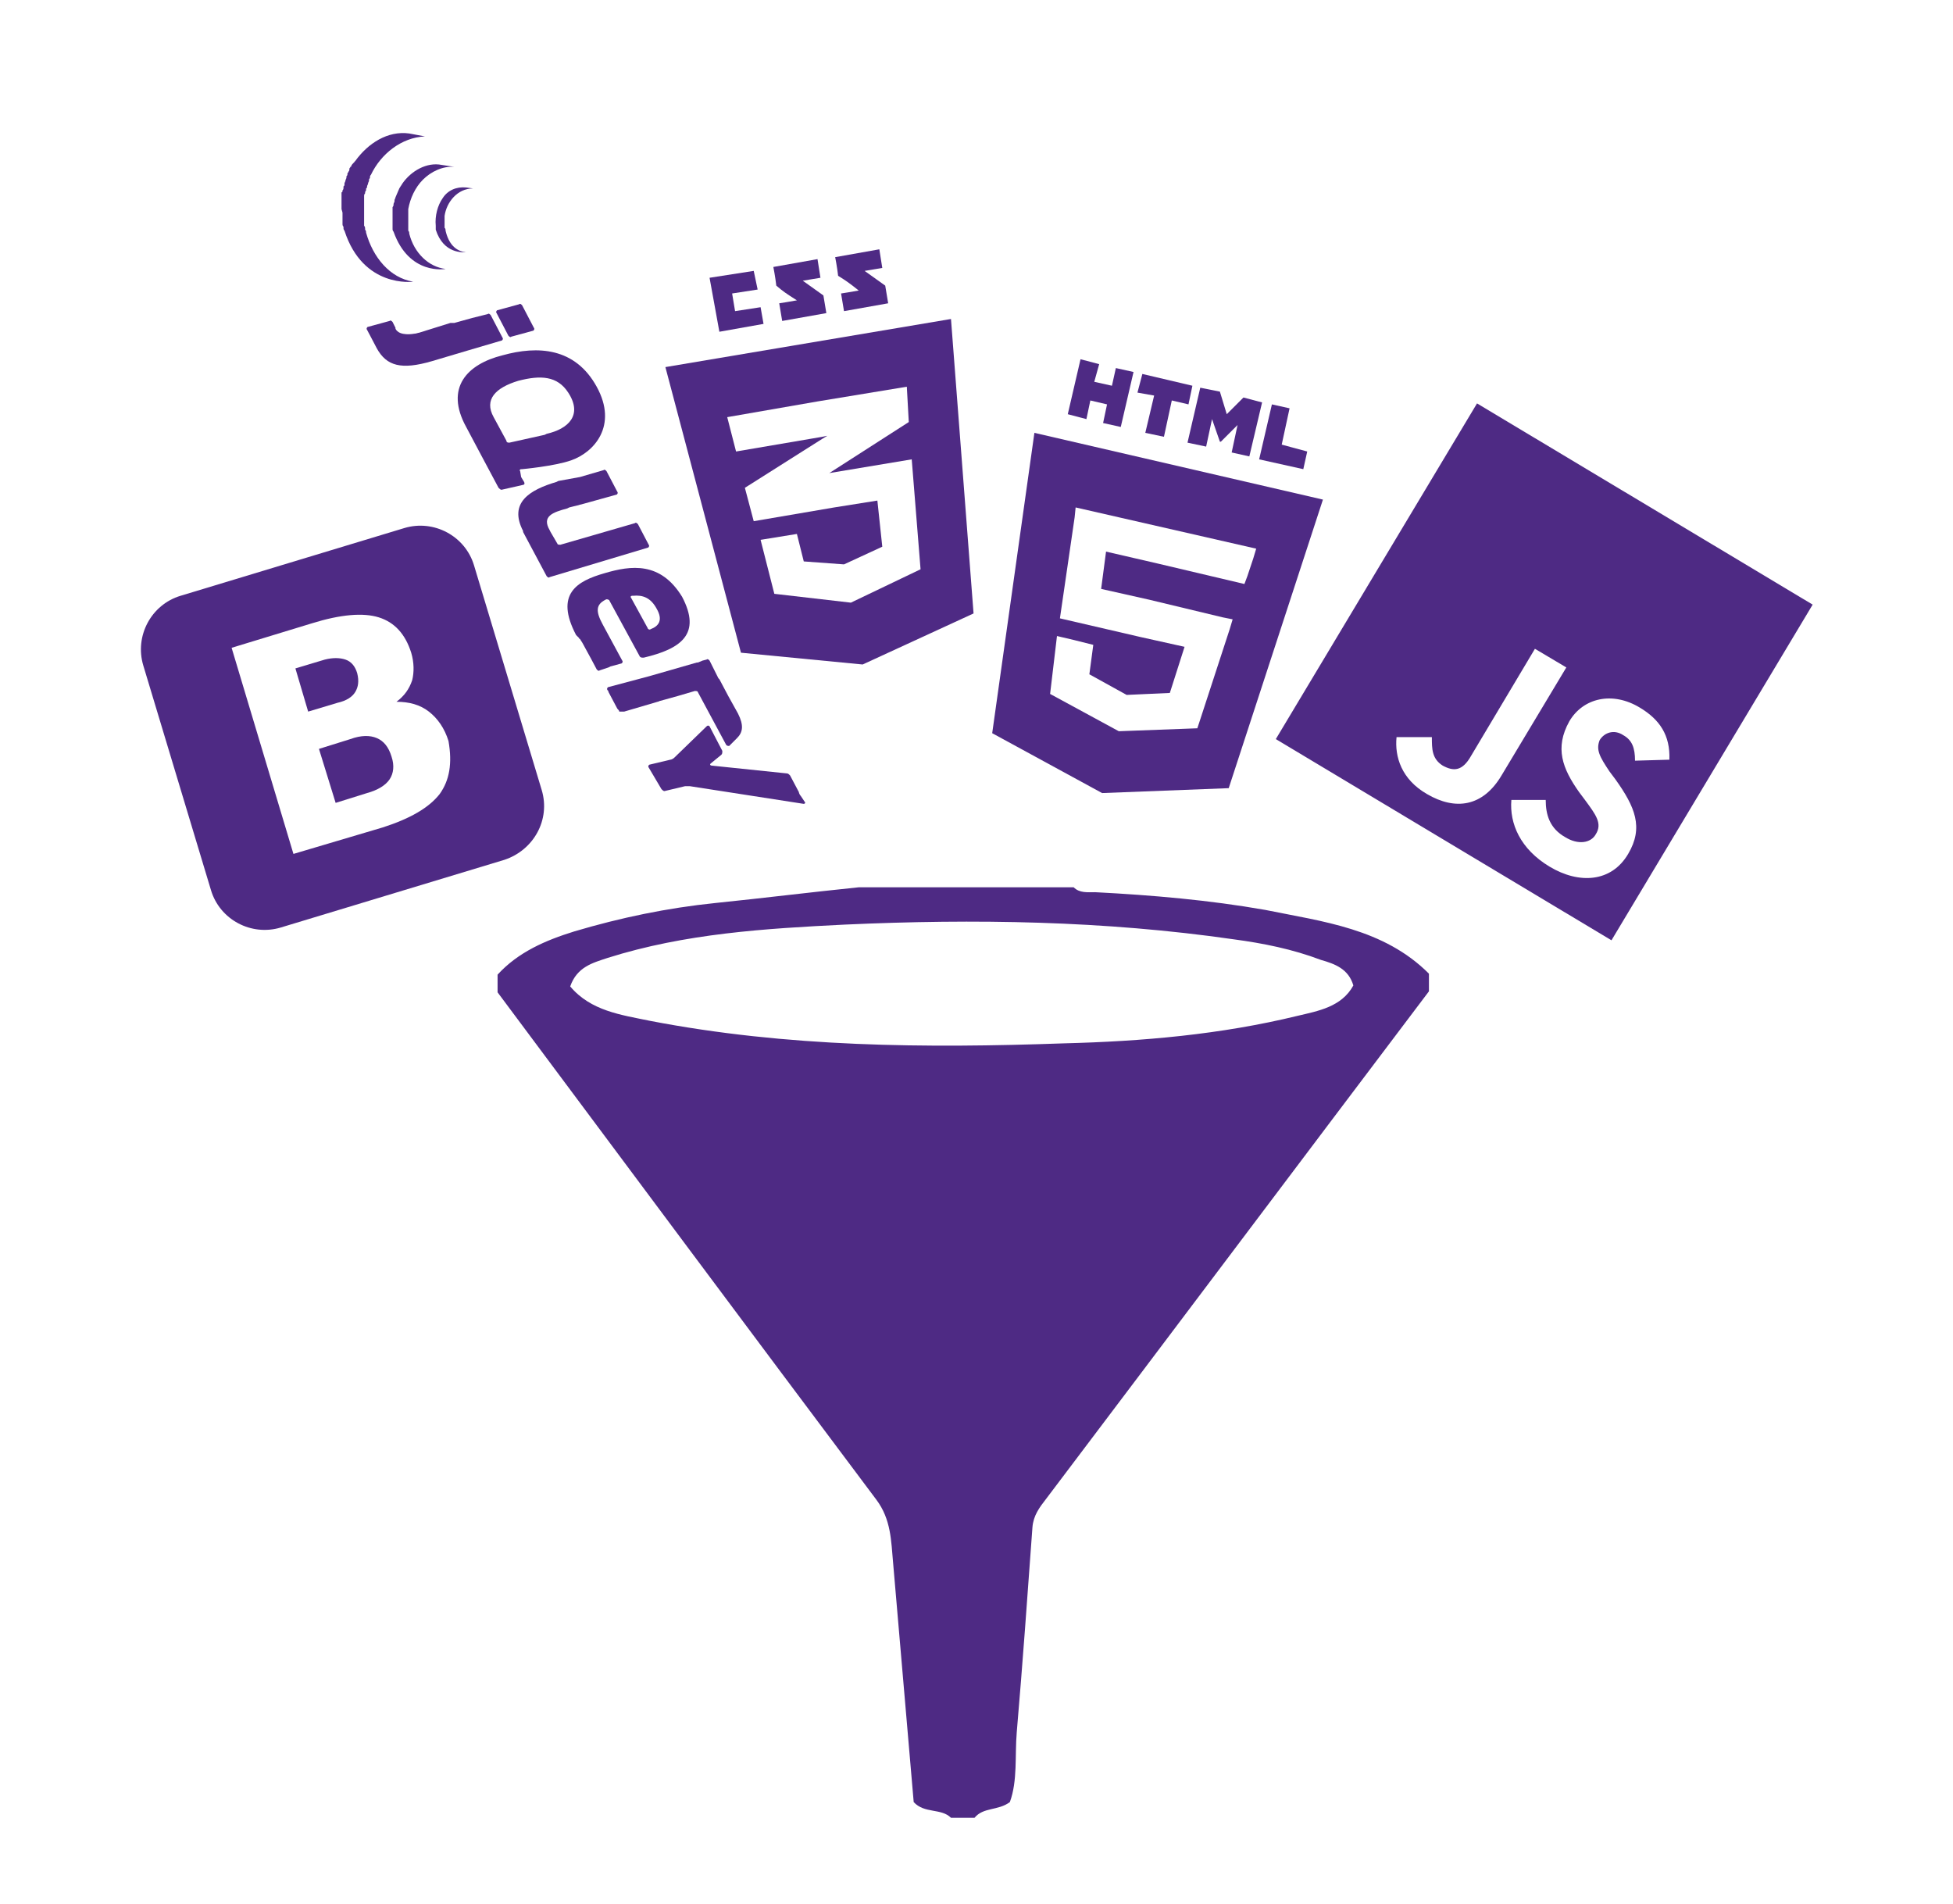 <?xml version="1.0" encoding="utf-8"?>
<!-- Generator: Adobe Illustrator 19.1.0, SVG Export Plug-In . SVG Version: 6.00 Build 0)  -->
<svg version="1.1" id="Layer_1" xmlns="http://www.w3.org/2000/svg" xmlns:xlink="http://www.w3.org/1999/xlink" x="0px" y="0px"
	 viewBox="452 544 199 194" style="enable-background:new 452 544 199 194;" xml:space="preserve">
<style type="text/css">
	.st0{fill:#4E2A84;}
	.st1{fill:none;}
</style>
<g>
	<path class="st1" d="M495.5,616.7c-0.9-0.7-2-1.1-3.3-1c0.8-0.6,1.4-1.4,1.6-2.2c0.3-0.9,0.2-1.8-0.1-2.8c-0.6-1.9-1.7-3.1-3.3-3.6
		c-1.6-0.5-3.8-0.3-6.8,0.6l-8.2,2.5l6.3,21l9.1-2.7c2.8-0.9,4.8-2,5.8-3.4c1.1-1.4,1.3-3.1,0.7-5.1
		C497.1,618.5,496.4,617.4,495.5,616.7z M482.1,612.1l3-0.9c0.9-0.3,1.6-0.3,2.1,0c0.6,0.2,0.9,0.7,1.2,1.4c0.2,0.7,0.2,1.3-0.2,1.9
		c-0.3,0.5-0.9,0.9-1.8,1.2l-3,0.9L482.1,612.1z M491.7,623.3c-0.4,0.6-1.2,1.1-2.3,1.4l-3.2,1l-1.7-5.5l3.2-1
		c1.1-0.3,2-0.4,2.7-0.1c0.7,0.3,1.2,0.9,1.4,1.8C492.2,621.9,492.1,622.7,491.7,623.3z"/>
	<path class="st1" d="M502.2,586.6l1.3,2.4c0.1,0.1,0.2,0.2,0.3,0.2l1.8-0.4l1.8-0.4c0,0,0,0,0,0l0.2-0.1h0c2.3-0.5,3.7-1.9,2.2-4.2
		c-1.1-1.7-2.9-1.9-5.2-1.1C502.4,583.6,501.2,584.8,502.2,586.6z"/>
	<polygon class="st1" points="536.4,588.4 536,588.7 528.1,593.7 529,597.1 537.2,595.7 541.6,595 542.1,599.7 538.1,601.6 
		538.1,601.6 538.1,601.6 534,601.2 533.2,598.4 533.2,598.4 529.6,599 529.5,599 531,604.5 538.8,605.5 538.8,605.5 538.8,605.5 
		545.9,602 545,590.8 536.6,592.2 536.5,592.2 536.6,592.2 544.6,587 544.4,583.4 535.3,584.9 526.1,586.5 527.2,590 535.9,588.5 	
		"/>
	<polygon class="st1" points="565.9,618.5 565.9,618.5 573.9,618.2 574.1,617.6 577.2,608.1 577.5,607.1 576.6,606.9 569,605.1 
		569,605.1 564.1,604 564.7,600.2 569.9,601.4 569.9,601.4 578.7,603.4 578.8,603.4 579,602.6 579.6,600.8 579.9,599.8 570.7,597.7 
		570.7,597.7 561.5,595.6 561.4,596.6 559.9,606.9 568.1,608.8 568.2,608.8 572.7,609.9 571.1,614.5 566.8,614.7 566.8,614.7 
		566.8,614.7 562.9,612.6 563.4,609.6 561.4,609.2 559.7,608.8 558.8,614.7 565.9,618.5 	"/>
	<path class="st1" d="M516.5,604.6C516.4,604.6,516.4,604.6,516.5,604.6C516.4,604.6,516.4,604.6,516.5,604.6
		C516.4,604.6,516.4,604.6,516.5,604.6C516.4,604.6,516.4,604.6,516.5,604.6c-0.2,0.1-0.2,0.1-0.2,0.3l1.7,3.1
		c0.1,0.1,0.2,0.2,0.3,0.1l0,0l0,0c0.8-0.3,1.2-0.9,0.6-2.2C518.3,604.8,517.4,604.4,516.5,604.6z"/>
	<path class="st1" d="M608.5,610l-6.5,10.9c-1,1.6-1.9,1.6-2.9,1c-1.1-0.7-1.1-1.7-1.1-2.9l-3.6,0c-0.2,2.1,0.5,4.3,3.1,5.8
		c2.8,1.7,5.7,1.4,7.7-2l6.6-11L608.5,610z"/>
	<path class="st1" d="M617.5,619c0.9,0.6,1.3,1.3,1.2,2.6l3.5-0.1c0.1-2.5-1-4.1-3-5.3c-2.9-1.7-5.8-1-7.2,1.4
		c-1.6,2.6-0.8,4.8,1,7.2l0.6,0.8c1.1,1.5,1.7,2.4,1.1,3.5c-0.6,0.9-1.8,1.1-3.1,0.3c-1.6-0.9-2-2.3-2-3.8l-3.5,0
		c-0.2,2.4,0.9,5,3.9,6.8c3.1,1.8,6.3,1.6,8-1.3c1.6-2.7,0.8-4.8-1.3-7.6l-0.6-0.8c-1-1.4-1.4-2.2-0.8-3.1
		C615.6,618.7,616.6,618.4,617.5,619z"/>
	<path class="st1" d="M538.2,638.2c-8.2,0.4-16.4,0.9-24.2,3.4c-1.5,0.5-3.1,0.9-3.8,2.9c2,2.5,5.1,3,8.1,3.5
		c13.9,2.7,28,2.8,42.2,2.3c8-0.3,16-1,23.8-2.8c2.1-0.5,4.5-0.9,5.7-3.1c-0.5-1.7-1.9-2.1-3.2-2.6c-2.9-1-5.9-1.6-8.9-2.1
		C564.7,637.8,551.5,637.5,538.2,638.2z"/>
	<path class="st0" d="M563.6,634.9c-0.8,0-1.6,0.1-2.2-0.5c-7.3,0-14.6,0-21.9,0c-4.9,0.5-9.7,1.1-14.6,1.6
		c-4.9,0.5-9.7,1.5-14.4,2.9c-2.9,0.9-5.7,2.1-7.8,4.4c0,0.6,0,1.2,0,1.8c12.9,17.3,25.7,34.5,38.6,51.7c1.5,2,1.5,4.2,1.7,6.4
		c0.7,8.2,1.4,16.3,2.1,24.4c1.1,1.2,2.8,0.6,3.8,1.6c0.8,0,1.6,0,2.4,0c0.9-1.1,2.4-0.7,3.6-1.6c0.8-2.2,0.5-4.7,0.7-7.1
		c0.6-7,1.1-14,1.6-20.9c0.1-1.2,0.7-2,1.4-2.9c13-17.2,26-34.5,39-51.7c0-0.6,0-1.2,0-1.8c-4.6-4.6-10.8-5.3-16.7-6.5
		C575.2,635.7,569.4,635.2,563.6,634.9z M589.9,644.4c-1.2,2.2-3.6,2.6-5.7,3.1c-7.8,1.9-15.8,2.6-23.8,2.8
		c-14.1,0.5-28.2,0.4-42.2-2.3c-2.9-0.6-6-1-8.1-3.5c0.7-2,2.3-2.4,3.8-2.9c7.9-2.5,16.1-3,24.2-3.4c13.2-0.6,26.4-0.4,39.6,1.5
		c3,0.4,6,1,8.9,2.1C588,642.2,589.4,642.7,589.9,644.4z"/>
	<path class="st0" d="M488.2,614.5c0.3-0.5,0.4-1.1,0.2-1.9c-0.2-0.7-0.6-1.2-1.2-1.4c-0.6-0.2-1.3-0.2-2.1,0l-3,0.9l1.3,4.4l3-0.9
		C487.3,615.4,487.9,615,488.2,614.5z"/>
	<path class="st0" d="M490.4,619.2c-0.7-0.3-1.6-0.3-2.7,0.1l-3.2,1l1.7,5.5l3.2-1c1.1-0.3,1.9-0.8,2.3-1.4c0.4-0.6,0.5-1.4,0.2-2.3
		C491.6,620.1,491.1,619.5,490.4,619.2z"/>
	<path class="st0" d="M507.2,624.5l-6.9-22.9c-0.9-3-4.1-4.7-7.1-3.8l-22.8,6.9c-3,0.9-4.7,4.1-3.8,7.1l6.9,22.9
		c0.9,3,4.1,4.7,7.1,3.8l22.8-6.9C506.4,630.6,508.1,627.5,507.2,624.5z M496.8,624.9c-1.1,1.4-3,2.5-5.8,3.4l-9.1,2.7l-6.3-21
		l8.2-2.5c2.9-0.9,5.2-1.1,6.8-0.6c1.6,0.5,2.7,1.7,3.3,3.6c0.3,1,0.3,2,0.1,2.8c-0.3,0.9-0.8,1.6-1.6,2.2c1.3,0,2.4,0.3,3.3,1
		c0.9,0.7,1.6,1.7,2,3C498.1,621.8,497.8,623.5,496.8,624.9z"/>
	<polygon class="st0" points="529.8,577 529.5,575.3 526.9,575.7 526.6,573.9 529.2,573.5 528.8,571.6 524.3,572.3 525.3,577.8 	"/>
	<path class="st0" d="M533.2,574.6c-0.5,0.1-1.8,0.3-1.8,0.3l0.3,1.8l4.5-0.8l-0.3-1.8l-2.1-1.5l1.8-0.3l-0.3-1.9l-4.5,0.8
		c0,0,0.2,1,0.3,1.9C531.8,573.7,532.1,573.9,533.2,574.6z"/>
	<path class="st0" d="M539.5,573.6c-0.5,0.1-1.8,0.3-1.8,0.3l0.3,1.8l4.5-0.8l-0.3-1.8l-2.1-1.5l1.8-0.3l-0.3-1.9l-4.5,0.8
		c0,0,0.2,1,0.3,1.9C538.2,572.6,538.5,572.8,539.5,573.6z"/>
	<path class="st0" d="M539.9,611.7l11.3-5.2l-2.3-30l-29.1,4.9l7.7,29.1L539.9,611.7z M526.1,586.5l9.2-1.6l9.1-1.5l0.2,3.6
		l-8.1,5.2l0,0l0,0l8.4-1.4l0.9,11.2l-7.1,3.4l0,0l0,0l-7.8-0.9l-1.4-5.5l0,0l3.7-0.6l0,0l0.7,2.8l4.1,0.3l0,0l0,0l3.9-1.8l-0.5-4.7
		l-4.4,0.7l-8.2,1.4l-0.9-3.4l7.9-5l0.5-0.3l-0.5,0.1l-8.8,1.5L526.1,586.5z"/>
	<polygon class="st0" points="563.1,584.8 564.8,585.2 564.4,587.1 566.2,587.5 567.5,581.9 565.7,581.5 565.3,583.3 563.5,582.9 
		564,581.1 562.1,580.6 560.8,586.2 562.7,586.7 	"/>
	<polygon class="st0" points="569.6,584.3 568.7,588.1 570.6,588.5 571.4,584.8 573.1,585.2 573.5,583.3 568.4,582.1 567.9,584 
		569.6,584.3 	"/>
	<polygon class="st0" points="574.9,589.5 575.5,586.7 576.3,589 576.4,589 578.1,587.3 577.5,590.1 579.3,590.5 580.6,585 
		578.7,584.5 577,586.2 576.3,583.9 574.3,583.5 573,589.1 	"/>
	<polygon class="st0" points="584.8,591.8 585.2,590 582.6,589.3 583.4,585.6 581.6,585.2 580.3,590.8 	"/>
	<path class="st0" d="M577.2,624.3l9.6-29.4l-29.4-6.8l-4.3,30.6l11.2,6.1L577.2,624.3z M559.7,608.8l1.7,0.4l2,0.5l-0.4,3l3.8,2.1
		l0,0v0l4.4-0.2l1.5-4.7l-4.5-1l0,0l-8.2-1.9l1.5-10.3l0.1-1l9.2,2.1l0,0l9.2,2.1l-0.3,1l-0.6,1.8l-0.3,0.8l0,0l-8.9-2.1l0,0
		l-5.2-1.2l-0.5,3.8l4.9,1.1l0,0l7.5,1.8l1,0.2l-0.3,1l-3.1,9.5l-0.2,0.6l-8,0.3l0,0l0,0l-7-3.8L559.7,608.8z"/>
	<path class="st0" d="M602.5,585.1L582,619.3l34.2,20.5l20.5-34.2L602.5,585.1z M597.4,624.9c-2.6-1.5-3.3-3.8-3.1-5.8l3.6,0
		c0,1.2,0,2.2,1.1,2.9c1.1,0.6,2,0.6,2.9-1l6.5-10.9l3.2,1.9l-6.6,11C603.1,626.2,600.3,626.6,597.4,624.9z M616,622.6l0.6,0.8
		c2,2.8,2.9,4.9,1.3,7.6c-1.7,2.9-5,3.1-8,1.3c-3-1.8-4.1-4.4-3.9-6.8l3.5,0c0,1.5,0.4,2.9,2,3.8c1.3,0.8,2.6,0.6,3.1-0.3
		c0.7-1.1,0-2-1.1-3.5l-0.6-0.8c-1.7-2.4-2.5-4.5-1-7.2c1.4-2.4,4.4-3.1,7.2-1.4c2,1.2,3.1,2.8,3,5.3l-3.5,0.1
		c0-1.3-0.3-2.1-1.2-2.6c-0.9-0.6-1.9-0.3-2.4,0.5C614.6,620.4,615,621.1,616,622.6z"/>
	<path class="st0" d="M508.9,593C508.9,593,508.9,593,508.9,593l-0.2,0.1c-2.7,0.8-4.9,2.1-3.4,5c0,0,0,0.1,0,0.1l2.4,4.5
		c0.1,0.1,0.2,0.2,0.3,0.1l5-1.5l5-1.5c0.1,0,0.2-0.2,0.1-0.3v0l-1.1-2.1c-0.1-0.1-0.2-0.2-0.3-0.1l-3.8,1.1l-3.8,1.1
		c-0.1,0-0.3,0-0.3-0.1l-0.7-1.2l-0.1-0.2c-0.8-1.4,0.3-1.8,1.8-2.2c0,0,0,0,0,0l0.2-0.1c0,0,0,0,0,0l0.4-0.1l0.4-0.1
		c0.1,0,0.3-0.1,0.4-0.1l1.8-0.5l1.8-0.5c0.1,0,0.2-0.2,0.1-0.3l-1.1-2.1c-0.1-0.1-0.2-0.2-0.3-0.1l-2.4,0.7L508.9,593z"/>
	<polygon class="st0" points="513.1,612.5 514.2,612.2 513.1,612.5 	"/>
	<polygon class="st0" points="513.1,612.5 513.1,612.5 514,612.3 	"/>
	<path class="st0" d="M503.8,578.2c0.1,0.1,0.2,0.2,0.3,0.1l1.1-0.3l1.1-0.3l0,0c0.1,0,0.2-0.2,0.1-0.3v0l-1.2-2.3
		c-0.1-0.1-0.2-0.2-0.3-0.1l-1.1,0.3l-1.1,0.3c-0.1,0-0.2,0.2-0.1,0.3L503.8,578.2z"/>
	<path class="st0" d="M498.3,576.9c0,0-0.1,0-0.1,0l-0.1,0l-0.1,0c0,0-0.1,0-0.1,0l-1.6,0.5l-1.6,0.5c-0.1,0-0.3,0.1-0.5,0.1
		c0,0-1.5,0.3-1.9-0.5c0,0,0-0.1,0-0.1c-0.2-0.4-0.3-0.6-0.3-0.6l0,0c-0.1-0.1-0.2-0.2-0.3-0.1l-1.1,0.3l-1.1,0.3
		c-0.1,0-0.2,0.2-0.1,0.3c0.2,0.4,0.7,1.3,1,1.9c1,1.8,2.5,2.2,5.6,1.3l3.7-1.1l3.4-1c0.1,0,0.2-0.2,0.1-0.3v0l-1.2-2.3
		c-0.1-0.1-0.2-0.2-0.3-0.1l-1.6,0.4L498.3,576.9z"/>
	<polygon class="st0" points="519,615.5 517.9,615.8 519,615.5 	"/>
	<path class="st0" d="M514,614.5l0.9,1.7c0.1,0.1,0.2,0.2,0.2,0.3c0.1,0,0.3,0,0.5,0l1.7-0.5l1.7-0.5c0,0,0,0,0,0l0,0
		c0.1,0,0.2-0.1,0.3-0.1l1.8-0.5l1.7-0.5c0.1,0,0.3,0,0.3,0.1l2.9,5.4l0,0l0,0c0.1,0.1,0.2,0.1,0.3,0.1l0.3-0.3l0,0l0,0l0.3-0.3
		l0.2-0.2c0.6-0.6,0.7-1.3,0.1-2.5l-1-1.8l-0.9-1.7l-0.1-0.1l-0.9-1.8c-0.1-0.1-0.2-0.2-0.3-0.1v0l-0.4,0.1l-0.5,0.2l-0.1,0l0,0l0,0
		l-8.7,2.5c0,0,0,0,0,0l4.2-1.2L514,614c-0.1,0-0.2,0.2-0.1,0.3L514,614.5c0-0.1-0.1-0.1-0.1-0.2l0,0C514,614.4,514,614.4,514,614.5
		z"/>
	<path class="st0" d="M519.4,624.4c0.1,0.1,0.2,0.2,0.3,0.2l2.1-0.5c0.1,0,0.3,0,0.5,0l11.6,1.8c0.1,0,0.2-0.1,0.1-0.2l-0.4-0.6v0
		c-0.1-0.1-0.2-0.3-0.2-0.4l-0.9-1.7c-0.1-0.1-0.2-0.2-0.3-0.2l-7.7-0.8c-0.1,0-0.2-0.1-0.1-0.2l1.1-0.9c0.1-0.1,0.1-0.2,0.1-0.4
		l-1.3-2.5c-0.1-0.1-0.2-0.1-0.3,0l-3.3,3.2c-0.1,0.1-0.3,0.2-0.4,0.2l-2.1,0.5c-0.1,0-0.2,0.2-0.1,0.3L519.4,624.4z"/>
	<path class="st0" d="M513.6,602.4c-2.8,0.8-5.1,2.1-2.9,6.3l0.1,0.1c0,0,0,0,0,0l0.1,0.1l0,0l0.1,0.1c0,0,0,0,0,0
		c0,0,0,0.1,0.1,0.1l0,0c0.1,0.2,0.2,0.3,0.3,0.5l0,0c0.6,1.1,1.2,2.2,1.4,2.6c0.1,0.1,0.2,0.2,0.3,0.1l0.9-0.3l0,0l0,0l0.2-0.1
		l1.1-0.3c0.1,0,0.2-0.2,0.1-0.3v0l0,0l-2-3.7c-0.7-1.3-0.7-2,0.3-2.5c0,0,0,0,0,0c0.1-0.1,0.4,0,0.4,0.1l3.1,5.7l0,0c0,0,0,0,0,0
		c0.1,0.1,0.2,0.1,0.3,0.1c0,0,0,0,0.1,0l0,0c3.8-0.9,5.9-2.4,3.9-6.2l0,0C519.3,601.2,516.3,601.6,513.6,602.4z M518.3,608.1
		L518.3,608.1L518.3,608.1c-0.1,0.1-0.3,0-0.3-0.1l-1.7-3.1c-0.1-0.1,0-0.2,0.1-0.2c0,0,0,0,0,0c0,0,0,0,0,0c0,0,0,0,0,0
		c0,0,0,0,0.1,0c1-0.1,1.8,0.2,2.4,1.3C519.6,607.2,519.1,607.8,518.3,608.1z"/>
	<path class="st0" d="M499.5,587.5l1.7,3.2l1.6,3c0.1,0.1,0.2,0.2,0.3,0.2l2.2-0.5c0.1,0,0.2-0.1,0.1-0.3l-0.3-0.5L505,592
		c-0.1-0.1,0-0.2,0.1-0.2c0,0,0,0,0.1,0l0,0c0,0,3.3-0.3,5-0.9c2.3-0.8,4.8-3.5,2.6-7.5c-2.2-4-6-4.2-9.6-3.2
		C499.6,581.1,497.3,583.5,499.5,587.5z M509.9,584c1.5,2.3,0,3.7-2.2,4.2h0l-0.2,0.1c0,0,0,0,0,0l-1.8,0.4l-1.8,0.4
		c-0.1,0-0.3,0-0.3-0.2l-1.3-2.4c-1-1.8,0.2-3,2.5-3.7C507.1,582.2,508.8,582.3,509.9,584z"/>
	<path class="st0" d="M486.9,565.7C486.9,565.7,486.9,565.8,486.9,565.7C486.9,565.8,486.9,565.8,486.9,565.7c0,0.2,0,0.3,0,0.3
		c0,0,0,0,0,0.1c0,0.1,0,0.2,0,0.3c0,0,0,0,0,0.1c0,0.1,0,0.2,0,0.3c0,0,0,0,0,0c0,0.1,0,0.2,0.1,0.3c0,0,0,0,0,0.1
		c0,0.1,0,0.2,0.1,0.3c1.9,5.9,7,5.2,7,5.2c-2.4-0.4-4.1-2.5-4.8-5c0-0.1,0-0.2-0.1-0.3c0,0,0,0,0-0.1c0-0.1,0-0.2-0.1-0.3
		c0,0,0,0,0,0c0-0.1,0-0.2,0-0.3c0,0,0,0,0-0.1c0-0.1,0-0.2,0-0.3c0,0,0,0,0-0.1c0-0.1,0-0.2,0-0.2c0,0,0,0,0-0.1c0-0.1,0-0.1,0-0.2
		c0,0,0-0.1,0-0.1c0-0.1,0-0.2,0-0.2c0,0,0-0.1,0-0.1c0-0.1,0-0.2,0-0.3c0,0,0-0.1,0-0.1c0-0.1,0-0.1,0-0.2c0,0,0,0,0-0.1
		c0-0.1,0-0.1,0-0.2c0,0,0-0.1,0-0.1c0-0.1,0-0.1,0-0.2c0,0,0-0.1,0-0.1c0-0.1,0-0.2,0.1-0.3c0,0,0,0,0,0c0-0.1,0-0.2,0.1-0.3
		c0,0,0-0.1,0-0.1c0-0.1,0-0.1,0.1-0.2c0,0,0-0.1,0-0.1c0-0.1,0.1-0.2,0.1-0.3c0,0,0,0,0,0c0-0.1,0.1-0.2,0.1-0.3c0,0,0,0,0-0.1
		c0-0.1,0.1-0.1,0.1-0.2c0,0,0,0,0-0.1c0-0.1,0.1-0.2,0.1-0.2c1-2.1,3.1-3.8,5.5-3.9l-1.6-0.3c-2.2-0.3-4.2,1-5.5,2.8
		c0,0-0.1,0.1-0.1,0.1c0,0,0,0.1-0.1,0.1c0,0,0,0,0,0c0,0,0,0.1-0.1,0.1c0,0.1-0.1,0.1-0.1,0.2c0,0,0,0.1-0.1,0.1
		c0,0.1-0.1,0.1-0.1,0.2c0,0,0,0,0,0.1c0,0.1-0.1,0.2-0.1,0.2c0,0,0,0,0,0c0,0,0,0,0,0c0,0.1-0.1,0.1-0.1,0.2c0,0,0,0.1,0,0.1
		c0,0.1-0.1,0.1-0.1,0.2c0,0,0,0,0,0.1c0,0.1-0.1,0.2-0.1,0.3c0,0,0,0,0,0c0,0,0,0,0,0c0,0.1-0.1,0.2-0.1,0.3c0,0,0,0.1,0,0.1
		c0,0.1,0,0.1-0.1,0.2c0,0,0,0.1,0,0.1c0,0.1,0,0.2-0.1,0.3c0,0,0,0,0,0c0,0,0,0,0,0c0,0.1,0,0.2-0.1,0.2c0,0,0,0.1,0,0.1
		c0,0.1,0,0.1,0,0.2c0,0,0,0.1,0,0.1c0,0.1,0,0.1,0,0.2c0,0,0,0.1,0,0.1c0,0,0,0,0,0c0,0.1,0,0.1,0,0.2c0,0,0,0.1,0,0.1
		c0,0.1,0,0.2,0,0.3c0,0,0,0.1,0,0.1c0,0.1,0,0.2,0,0.2c0,0,0,0.1,0,0.1C486.9,565.6,486.9,565.7,486.9,565.7z"/>
	<path class="st0" d="M493,562.7c-0.1,0.2-0.3,0.4-0.4,0.7c-0.1,0.2-0.2,0.5-0.3,0.7c0,0.1-0.1,0.2-0.1,0.3c0,0,0,0,0,0.1
		c0,0.1-0.1,0.2-0.1,0.3c0,0,0,0,0,0c0,0,0,0,0,0c0,0.1,0,0.2-0.1,0.3c0,0,0,0,0,0.1c0,0.1,0,0.2,0,0.3c0,0,0,0,0,0c0,0,0,0.1,0,0.1
		c0,0,0,0,0,0.1c0,0.1,0,0.1,0,0.2c0,0,0,0,0,0c0,0.1,0,0.1,0,0.2c0,0,0,0,0,0.1c0,0,0,0.1,0,0.1c0,0,0,0,0,0c0,0.1,0,0.2,0,0.3
		c0,0,0,0,0,0.1c0,0.1,0,0.1,0,0.2c0,0,0,0.1,0,0.1c0,0.1,0,0.1,0,0.2c0,0,0,0.1,0,0.1c0,0.1,0,0.2,0.1,0.3c1.6,4.5,5.3,3.8,5.3,3.8
		c-1.7-0.2-3.2-1.6-3.7-3.6c0-0.1,0-0.2-0.1-0.3c0,0,0-0.1,0-0.1c0-0.1,0-0.1,0-0.2c0,0,0-0.1,0-0.1c0-0.1,0-0.1,0-0.2
		c0,0,0,0,0-0.1c0-0.1,0-0.2,0-0.3c0,0,0-0.1,0-0.1c0,0,0-0.1,0-0.1c0-0.1,0-0.1,0-0.2c0,0,0,0,0,0c0-0.1,0-0.1,0-0.2c0,0,0,0,0-0.1
		c0,0,0-0.1,0-0.1c0-0.1,0-0.2,0-0.3c0,0,0,0,0-0.1c0.2-1.1,0.7-2.2,1.5-3c0.8-0.8,2-1.4,3.2-1.3l-1.3-0.2
		C495.5,560.5,493.9,561.4,493,562.7z"/>
	<path class="st0" d="M496.4,567c0,0,0,0.1,0,0.1c0,0,0,0,0,0.1c0,0.1,0,0.1,0,0.2c0.8,2.5,2.8,2.3,3.1,2.3
		c-1.1-0.1-1.8-0.9-2.1-2.2c0-0.1,0-0.2-0.1-0.3c0-0.1,0-0.3,0-0.4c0-0.3,0-0.5,0-0.8c0.2-1.4,1.3-2.8,2.9-2.8l-0.7-0.1
		c-1-0.1-1.9,0.3-2.4,1.1C496.6,564.9,496.3,566,496.4,567z"/>
</g>
</svg>

